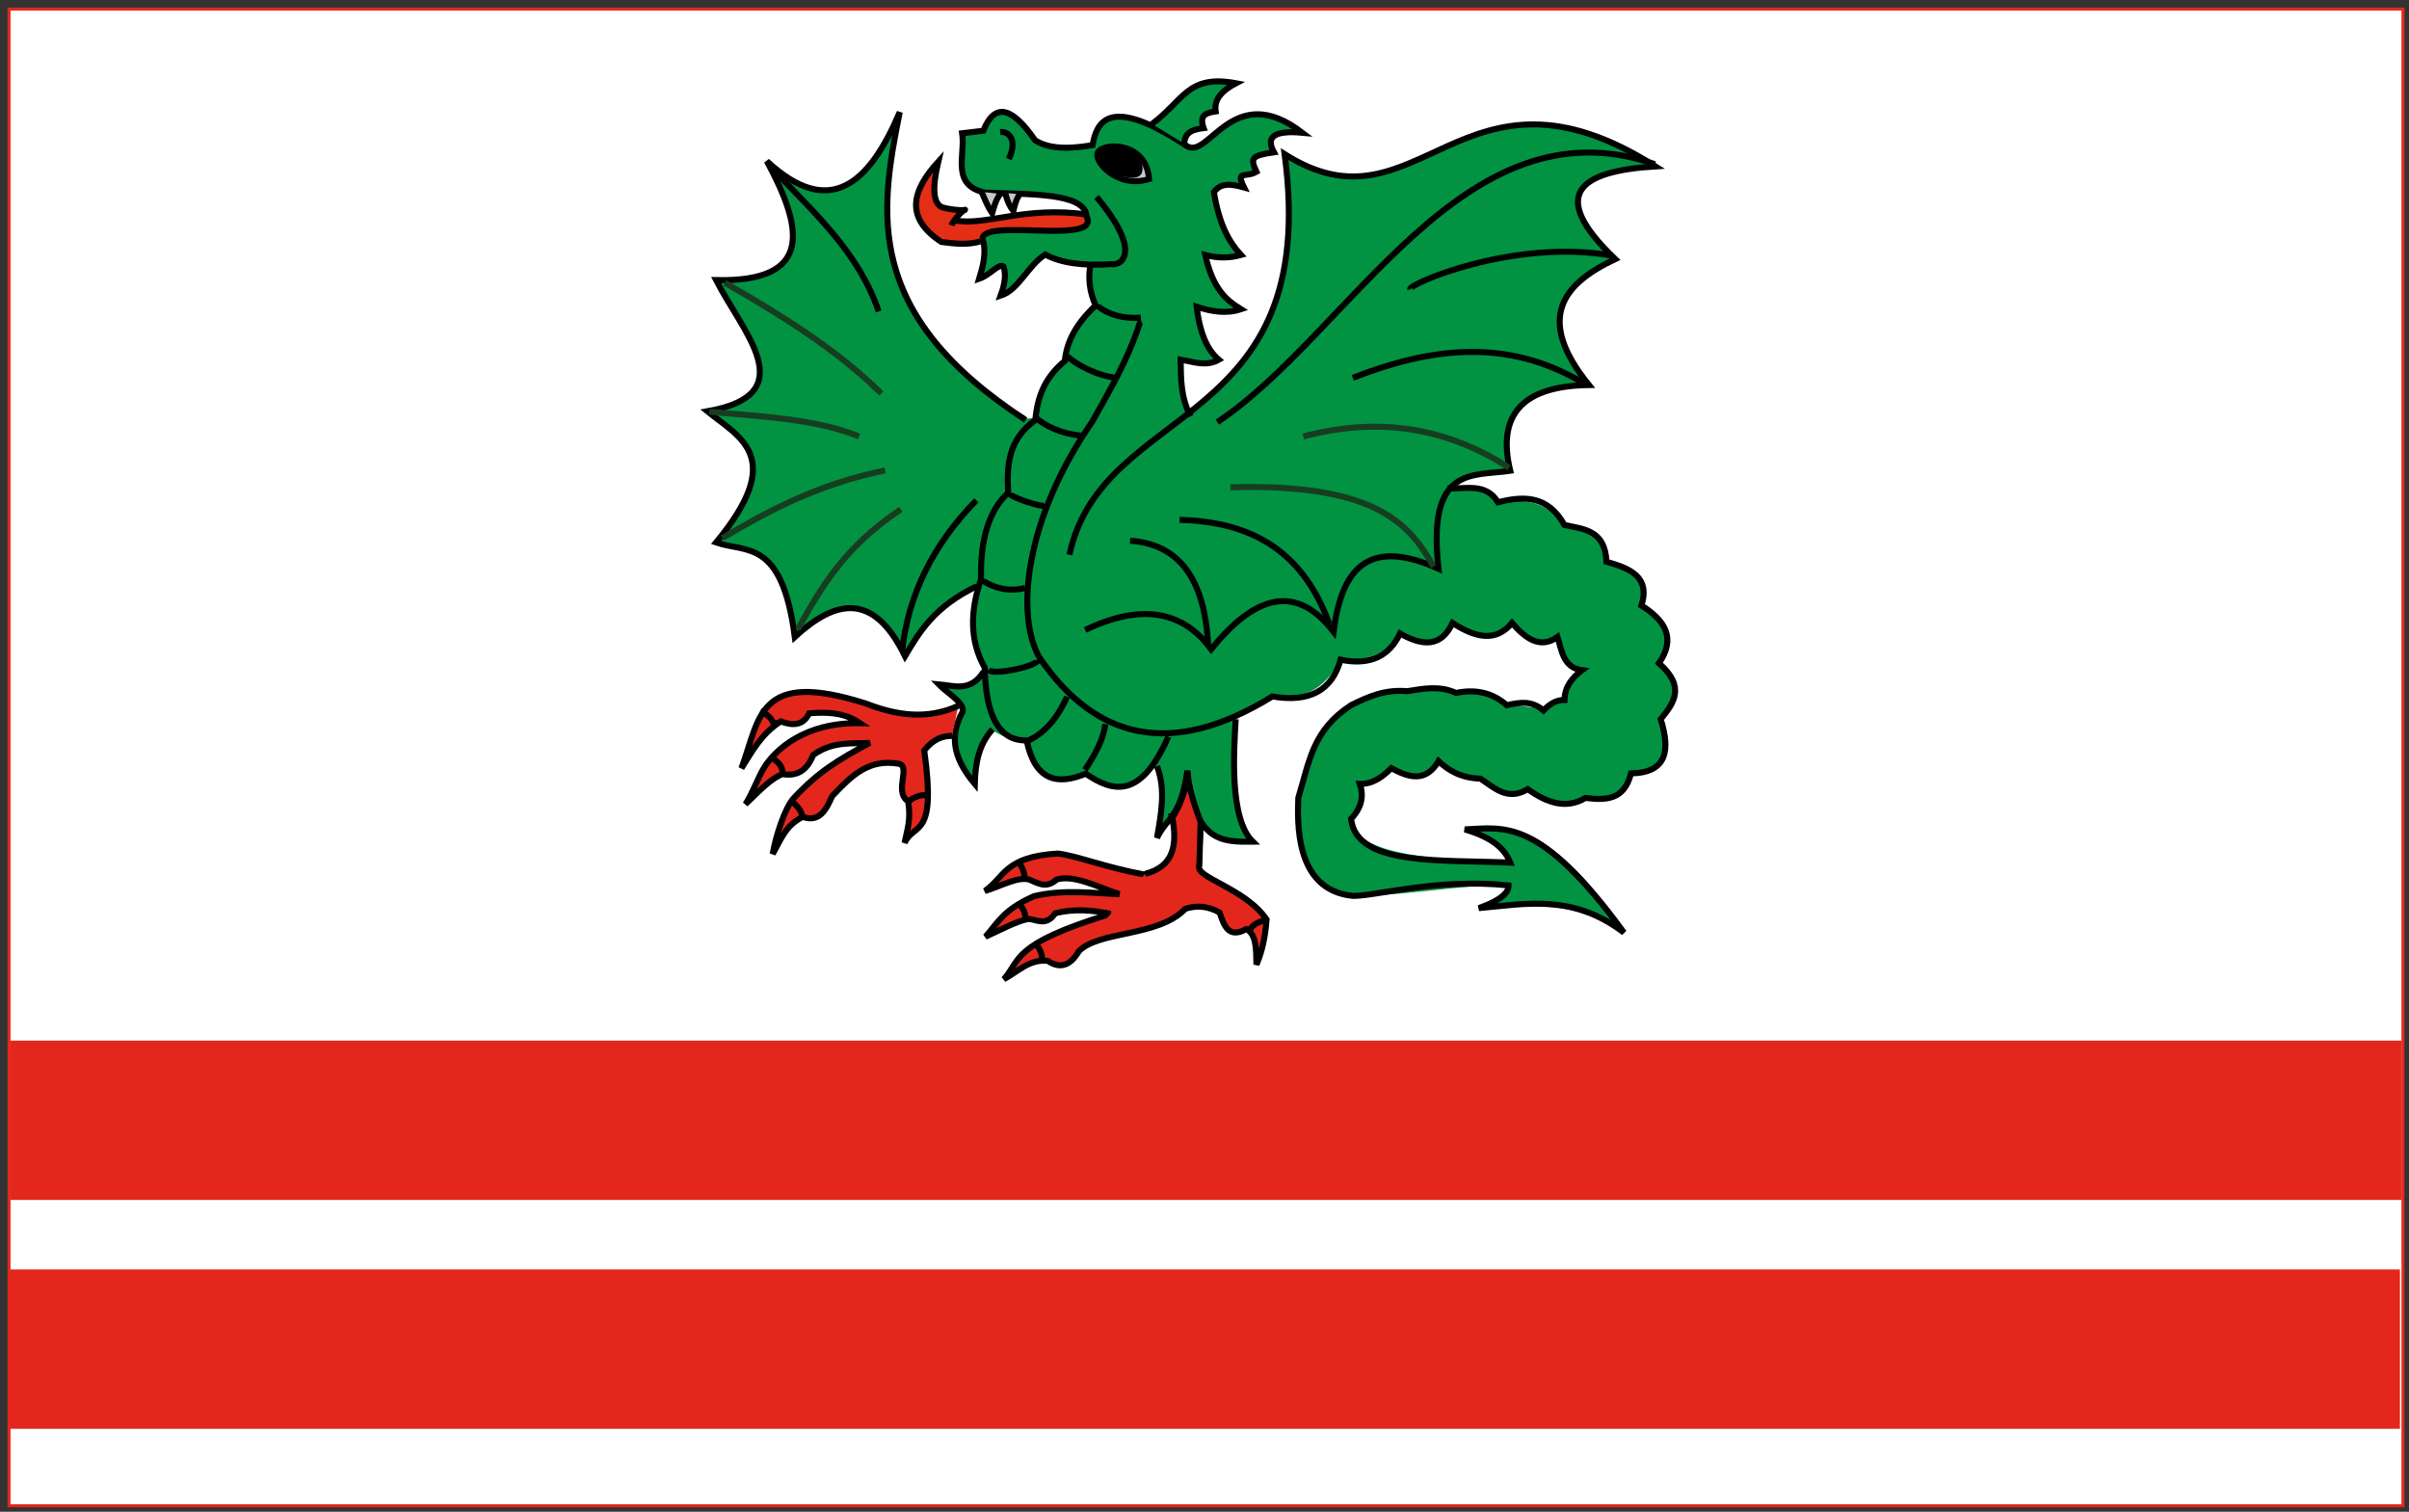 <?xml version="1.0" encoding="UTF-8" standalone="no"?>
<!-- Created with Inkscape (http://www.inkscape.org/) -->
<svg
   xmlns:dc="http://purl.org/dc/elements/1.1/"
   xmlns:cc="http://web.resource.org/cc/"
   xmlns:rdf="http://www.w3.org/1999/02/22-rdf-syntax-ns#"
   xmlns:svg="http://www.w3.org/2000/svg"
   xmlns="http://www.w3.org/2000/svg"
   xmlns:sodipodi="http://inkscape.sourceforge.net/DTD/sodipodi-0.dtd"
   xmlns:inkscape="http://www.inkscape.org/namespaces/inkscape"
   id="svg2"
   sodipodi:version="0.32"
   inkscape:version="0.43"
   width="800"
   height="502"
   version="1.0"
   sodipodi:docbase="D:\olek\Pulpit\svg"
   sodipodi:docname="POL_powiat_garwolinski_flag.svg"
   inkscape:export-filename="D:\olek\Pulpit\svg\POL_powiat_garwolinski_flag.png"
   inkscape:export-xdpi="87"
   inkscape:export-ydpi="87">
  <rect width="100%" height="100%" fill="#333333" stroke="none"/>
  <defs
     id="defs5" />
  <sodipodi:namedview
     inkscape:window-height="708"
     inkscape:window-width="1024"
     inkscape:pageshadow="2"
     inkscape:pageopacity="0.0"
     borderopacity="1.0"
     bordercolor="#666666"
     pagecolor="#ffffff"
     id="base"
     inkscape:zoom="0.5"
     inkscape:cx="372.04724"
     inkscape:cy="156.29746"
     inkscape:window-x="-4"
     inkscape:window-y="-4"
     inkscape:current-layer="layer1" />
  <g
     inkscape:groupmode="layer"
     id="layer1"
     inkscape:label="s"
     style="display:inline">
    <rect
       style="opacity:1;color:#000000;fill:#ffffff;fill-opacity:1;fill-rule:evenodd;stroke:none;stroke-width:1;stroke-linecap:butt;stroke-linejoin:miter;marker:none;marker-start:none;marker-mid:none;marker-end:none;stroke-miterlimit:4;stroke-dasharray:none;stroke-dashoffset:0;stroke-opacity:1;visibility:visible;display:inline;overflow:visible"
       id="rect5136"
       width="795"
       height="497"
       x="3"
       y="3" />
  </g>
  <g
     inkscape:groupmode="layer"
     id="layer2"
     inkscape:label="d"
     style="display:inline">
    <g
       id="g1459"
       transform="matrix(0.82,0,0,0.82,37.258,-155.142)">
      <path
         sodipodi:nodetypes="ccccccccccccccccccccsccccccccccccccc"
         id="path10302"
         d="M 523.747,469.223 C 498.603,471.451 482.771,484.358 479.784,521.053 C 482.548,535.641 485.256,546.048 494.234,549.688 C 506.623,554.709 529.279,549.355 565.397,546.968 C 564.588,550.053 560.342,553.138 553.365,556.224 C 573.968,555.773 594.926,554.439 610.748,565.942 C 591.894,532.232 570.35,523.621 547.811,524.292 C 554.823,528.92 566.217,533.548 565.397,538.176 C 529.66,537.629 502.904,533.874 501.534,521.053 C 506.867,516.425 506.318,511.798 504.311,507.17 C 509.108,506.765 513.694,505.519 517.269,500.228 C 523.927,501.123 531.171,508.466 536.705,496.989 C 541.91,501.622 547.397,505.125 553.827,504.856 C 560.152,508.161 566.477,512.791 572.801,509.021 C 580.36,511.951 587.668,516.382 596.402,512.26 C 604.173,513.358 611.272,512.445 615.376,502.542 C 628.559,500.467 631.015,492.263 626.945,480.329 C 637.432,469.971 631.047,463.506 626.02,456.728 C 634.351,443.847 624.706,439.954 619.078,434.052 C 622.265,422.724 612.025,420.346 604.732,416.004 C 604.635,405.191 595.625,404.776 588.535,402.121 C 580.736,391.754 571.017,390.987 560.769,392.866 C 555.255,383.294 547.959,387.985 541.333,387.313 L 521.434,445.159 L 521.896,444.696 C 529.438,448.962 536.858,451.772 543.184,441.457 C 551.416,445.532 559.747,450.785 566.785,440.531 C 572.082,445.158 576.492,452.441 585.296,446.547 C 587.833,452.58 589.439,460.473 595.477,459.505 L 587.147,471.999 L 579.28,477.09 C 582.168,476.164 570.975,475.239 564.934,474.313 L 555.679,469.686 L 544.109,469.686 L 535.317,467.372 L 523.747,469.223 z "
         style="fill:#019342;fill-opacity:1;fill-rule:evenodd;stroke:none;stroke-width:1px;stroke-linecap:butt;stroke-linejoin:miter;stroke-opacity:1;display:inline" />
      <path
         sodipodi:nodetypes="cccccccccccccccc"
         id="path10304"
         d="M 334.176,254.758 C 332.168,265.426 330.234,276.039 344.755,274.185 L 341.485,278.225 L 349.178,279.186 L 371.298,275.724 L 394.572,276.493 L 394.572,279.956 L 390.34,282.071 L 358.603,282.456 L 352.448,284.572 L 352.448,286.88 L 339.754,287.649 C 336.904,288.242 334.608,286.066 332.252,284.187 L 325.905,276.878 L 326.866,265.53 L 334.176,254.758 z "
         style="color:#000000;fill:#e42e16;fill-opacity:1;fill-rule:evenodd;stroke:none;stroke-width:2;stroke-linecap:butt;stroke-linejoin:miter;marker:none;marker-start:none;marker-mid:none;marker-end:none;stroke-miterlimit:4;stroke-dasharray:none;stroke-dashoffset:0;stroke-opacity:1;visibility:visible;display:inline;overflow:visible" />
      <path
         sodipodi:nodetypes="ccccccccccccccc"
         id="path10306"
         d="M 396.111,278.225 L 392.264,282.264 L 361.104,283.033 C 357.885,282.042 354.962,283.129 352.256,285.726 L 353.795,292.073 L 351.294,302.268 L 359.95,296.497 L 361.296,298.036 L 360.719,308.23 L 368.221,303.229 L 377.068,291.881 L 388.994,295.728 L 403.42,296.113 L 408.998,294.959 L 396.111,278.225 z "
         style="fill:#019342;fill-opacity:1;fill-rule:evenodd;stroke:none;stroke-width:1px;stroke-linecap:butt;stroke-linejoin:miter;stroke-opacity:1;display:inline" />
      <path
         sodipodi:nodetypes="cccccccccccccccccccccccc"
         id="path10308"
         d="M 395.341,297.074 L 406.497,295.92 L 421.5,321.502 L 437.272,359.586 L 395.149,420.367 L 519.404,411.519 L 531.906,417.674 L 522.481,445.564 C 514.082,456.435 505.683,456.359 497.284,456.528 C 490.997,468.67 481.557,472.927 469.779,471.339 L 454.968,479.417 L 453.429,485.957 L 425.155,500.19 L 420.923,499.613 C 411.883,511.778 402.843,507.406 393.802,502.498 C 378.099,507.6 372.809,500.285 370.336,489.611 C 349.869,486.982 348.375,475.245 353.41,460.375 C 347.269,448.695 348.682,436.595 351.679,424.406 C 351.398,410.222 356.656,399.499 360.142,387.669 L 368.99,358.817 L 373.991,358.432 C 374.931,347.951 378.63,339.999 385.724,335.159 C 387.409,327.721 391.034,320.284 397.842,312.847 L 395.341,297.074 z "
         style="color:#000000;fill:#019342;fill-opacity:1;fill-rule:evenodd;stroke:none;stroke-width:1px;stroke-linecap:butt;stroke-linejoin:miter;marker:none;marker-start:none;marker-mid:none;marker-end:none;stroke-miterlimit:4;stroke-dasharray:none;stroke-dashoffset:0;stroke-opacity:1;visibility:visible;display:inline;overflow:visible" />
      <path
         sodipodi:nodetypes="ccccccccc"
         id="path8405"
         d="M 369.959,359.295 C 304.291,316.517 310.685,275.54 318.952,234.61 C 306.602,263.613 290.621,278.089 265.11,254.446 C 279.833,281.662 284.134,303.486 244.566,302.62 C 255.297,323.734 280.185,348.893 241.024,355.753 C 254.446,366.545 272.995,374.439 244.566,408.886 C 256.892,413.142 271.246,407.253 276.445,447.141 C 292.939,431.962 308.346,428.727 321.077,454.934 C 327.044,444.869 333.086,434.817 350.123,426.597"
         style="color:#000000;fill:#019342;fill-opacity:1;fill-rule:evenodd;stroke:#000000;stroke-width:2.44;stroke-linecap:butt;stroke-linejoin:miter;marker:none;marker-start:none;marker-mid:none;marker-end:none;stroke-miterlimit:4;stroke-dasharray:none;stroke-dashoffset:0;stroke-opacity:1;visibility:visible;display:inline;overflow:visible" />
      <path
         sodipodi:nodetypes="cccccccccc"
         id="path8407"
         d="M 387.67,413.845 C 401.07,351.452 489.919,364.449 474.808,251.612 C 529.359,286.269 546.231,206.586 624.997,256.571 C 594.259,258.475 581.094,267.747 608.703,294.119 C 587.418,304.178 576.203,318.179 598.076,345.126 C 571.544,345.47 560.614,356.827 566.197,379.84 C 551.065,382.164 532.402,377.426 537.151,419.512 C 507.758,406.265 497.728,420.679 494.644,445.016 C 479.133,424.957 462.451,430.654 445.054,452.1 C 433.596,436.564 416.838,433.398 394.046,444.308"
         style="color:#000000;fill:#019342;fill-opacity:1;fill-rule:evenodd;stroke:#000000;stroke-width:2.44;stroke-linecap:butt;stroke-linejoin:miter;marker:none;marker-start:none;marker-mid:none;marker-end:none;stroke-miterlimit:4;stroke-dasharray:none;stroke-dashoffset:0;stroke-opacity:1;visibility:visible;display:inline;overflow:visible" />
      <path
         sodipodi:nodetypes="cccccccccccccccccccccccccccccccccccccc"
         id="path8411"
         d="M 540.693,386.924 C 547.971,387.38 556.263,384.456 561.238,392.592 C 571.461,390.037 581.225,389.55 588.158,401.801 C 595.924,403.497 604.61,403.759 605.161,416.678 C 614.588,419.348 623,422.715 619.329,434.389 C 628.861,440.39 633.474,447.62 626.414,457.768 C 637.447,467.484 632.362,473.976 627.122,480.438 C 630.972,492.832 629.962,502.091 615.079,502.399 C 612.389,513.371 604.723,513.287 596.659,512.318 C 588.867,517.024 581.074,514.352 573.281,508.775 C 565.226,513.655 559.879,508.381 554.153,504.525 C 546.381,504.268 541.298,501.322 537.151,497.44 C 531.895,506.225 525.078,504.084 518.023,500.274 C 514.466,503.788 510.629,506.741 505.271,506.65 C 506.924,511.373 506.156,516.096 501.729,520.819 C 503.918,540.018 538.021,537.232 566.197,538.53 C 564.137,533.278 559.508,528.508 547.777,525.069 C 563.641,524.376 578.09,520.004 612.245,566.867 C 591.393,551.041 572.546,555.267 553.445,556.949 C 563.048,553.53 565.556,550.554 565.488,547.739 C 536.475,544.759 511.875,552.111 502.437,551.99 C 478.357,549.624 480.146,520.942 480.351,512.318 C 484.951,497.137 486.192,484.862 501.729,474.77 C 508.461,471.439 515.285,468.268 524.399,469.103 C 531.011,468.045 537.623,466.743 544.235,469.811 C 552.3,468.119 559.146,469.779 564.78,474.77 C 569.739,473.699 574.698,472.63 579.657,476.896 C 581.978,474.453 584.605,472.624 588.158,472.645 C 588.24,467.403 591.149,463.684 595.243,460.602 C 587.664,459.533 587.119,452.837 585.324,447.141 C 578.467,452.072 572.557,447.998 566.905,441.474 C 560.273,449.508 551.868,447.342 542.818,441.474 C 538.159,451.55 530.459,450.77 521.565,445.724 C 517.294,454.759 509.644,458.855 497.478,456.351 C 494.049,468.742 484.938,473.828 469.849,471.228 C 428.862,496.515 398.299,488.63 375.627,455.643 C 365.909,438.965 369.01,400.31 396.88,360.003 C 408.367,339.426 420.576,319.809 422.384,286.326"
         style="color:#000000;fill:none;fill-opacity:1;fill-rule:evenodd;stroke:#000000;stroke-width:2.44;stroke-linecap:butt;stroke-linejoin:miter;marker:none;marker-start:none;marker-mid:none;marker-end:none;stroke-miterlimit:4;stroke-dasharray:none;stroke-dashoffset:0;stroke-opacity:1;visibility:visible;display:inline;overflow:visible" />
      <path
         sodipodi:nodetypes="ccccc"
         id="path8413"
         d="M 455,480.432 C 454.302,493.089 452.287,520.673 461.942,530.051 C 450.022,530.174 438.021,530.553 435.461,501.257 C 432.606,520.632 427.171,520.073 423.121,528.509 C 424.774,518.825 426.784,509.141 423.121,499.457"
         style="color:#000000;fill:#019342;fill-opacity:1;fill-rule:evenodd;stroke:#000000;stroke-width:2.44;stroke-linecap:butt;stroke-linejoin:miter;marker:none;marker-start:none;marker-mid:none;marker-end:none;stroke-miterlimit:4;stroke-dasharray:none;stroke-dashoffset:0;stroke-opacity:1;visibility:visible;display:inline;overflow:visible" />
      <path
         sodipodi:nodetypes="ccccc"
         id="path8415"
         d="M 352.934,461.15 C 347.597,469.73 340.665,466.78 334.68,466.292 C 338.224,469.977 345.16,473.662 344.45,477.347 C 338.068,488.719 342.096,498.008 349.335,506.656 C 349.549,498.466 350.879,490.695 356.533,484.546"
         style="color:#000000;fill:#019342;fill-opacity:1;fill-rule:evenodd;stroke:#000000;stroke-width:2.44;stroke-linecap:butt;stroke-linejoin:miter;marker:none;marker-start:none;marker-mid:none;marker-end:none;stroke-miterlimit:4;stroke-dasharray:none;stroke-dashoffset:0;stroke-opacity:1;visibility:visible;display:inline;overflow:visible" />
      <path
         sodipodi:nodetypes="ccccccsccccccccccccc"
         id="path8421"
         d="M 342.679,475.022 C 329.826,480.831 317.432,478.837 305.2,474.085 C 261.387,460.168 262.417,479.821 254.838,500.32 C 259.164,493.503 262.855,486.37 270.767,481.346 C 275.652,483.167 279.846,483.085 282.244,478.067 C 293.732,477.086 298.767,479.332 302.858,482.049 C 280.072,481.641 268.549,493.163 264.434,499.377 C 261.601,503.656 259.89,509.375 256.478,514.843 C 261.359,510.32 266.009,504.868 271.469,502.662 C 277.106,503.681 281.37,501.407 283.884,494.932 C 291.99,489.204 299.319,490.471 306.84,490.013 C 293.815,496.98 285.863,501.836 275.92,512.5 C 272.328,516.597 268.736,527.769 267.487,534.988 C 270.712,529.633 272.377,523.609 279.668,519.996 C 286.443,522.372 289.125,517.146 291.614,511.563 C 299.762,502.922 306.447,496.538 318.318,498.446 C 323.811,499.248 316.355,509.671 322.3,513.672 C 323.661,521.123 321.867,525.42 320.894,530.537 C 324.836,521.986 333.96,529.306 328.858,493.058 C 332.987,488.063 336.591,487.259 340.102,487.202"
         style="color:#000000;fill:#e3271c;fill-opacity:1;fill-rule:evenodd;stroke:#000000;stroke-width:2.44;stroke-linecap:butt;stroke-linejoin:miter;marker:none;marker-start:none;marker-mid:none;marker-end:none;stroke-miterlimit:4;stroke-dasharray:none;stroke-dashoffset:0;stroke-opacity:1;visibility:visible;display:inline;overflow:visible" />
      <path
         sodipodi:nodetypes="cccccccccc"
         id="path8423"
         d="M 427.708,487.549 C 416.565,512.815 405.422,510.125 394.279,502.517 C 382.843,507.232 373.81,505.541 370.329,489.046 C 359.316,489.28 353.733,479.332 353.364,459.607 C 347.035,448.361 347.574,436.257 351.867,423.683 C 351.514,407.36 355.215,395.766 362.844,388.756 C 362.32,378.014 362.586,367.447 373.821,359.318 C 374.681,350.813 377.027,342.555 385.796,335.368 C 386.542,327.201 390.873,319.752 398.27,312.915 C 395.757,307.26 395.131,301.606 396.274,295.951"
         style="color:#000000;fill:none;fill-opacity:1;fill-rule:evenodd;stroke:#000000;stroke-width:2.44;stroke-linecap:butt;stroke-linejoin:miter;marker:none;marker-start:none;marker-mid:none;marker-end:none;stroke-miterlimit:4;stroke-dasharray:none;stroke-dashoffset:0;stroke-opacity:1;visibility:visible;display:inline;overflow:visible" />
      <path
         sodipodi:nodetypes="ccccccccccccccccccc"
         id="path8425"
         d="M 436.69,357.821 C 432.649,349.671 432.889,343.019 432.698,334.869 C 437.854,335.655 443.01,337.804 448.166,334.869 C 443.045,330.554 440.317,323.047 439.184,313.414 C 445.172,315.362 451.159,316.427 457.147,314.412 C 451.387,310.84 445.822,306.49 442.677,292.458 C 448.239,293.935 452.912,293.635 457.147,292.458 C 452.375,287.315 448.295,280.095 446.17,267.011 C 449.092,262.919 453.676,263.813 458.399,265.122 C 454.867,257.961 458.998,261.327 463.416,258.767 C 460.903,253.299 461.137,252.228 470.493,250.868 C 466.708,244.049 471.642,242.012 482.035,242.968 C 453.783,221.261 444.115,254.188 435.157,248.291 C 403.427,227.312 398.7,238.775 397.037,247.948 C 384.584,250.121 378.114,248.706 373.768,246.015 C 365.041,233.347 357.71,229.857 352.78,242.144 L 344.221,243.163 C 345.619,251.974 339.447,264.28 353.595,267.208 C 372.087,267.918 393.262,267.327 394.553,276.377"
         style="color:#000000;fill:#019342;fill-opacity:1;fill-rule:evenodd;stroke:#000000;stroke-width:2.44;stroke-linecap:butt;stroke-linejoin:miter;marker:none;marker-start:none;marker-mid:none;marker-end:none;stroke-miterlimit:4;stroke-dasharray:none;stroke-dashoffset:0;stroke-opacity:1;visibility:visible;display:inline;overflow:visible" />
      <path
         sodipodi:nodetypes="ccccc"
         id="path8427"
         d="M 421.093,239.392 C 434.066,229.807 435.476,219.238 455.126,222.904 C 449.73,225.746 446.104,229.231 446.882,234.319 C 443.386,234.886 440.003,235.554 442.02,241.083 C 438.029,241.616 434.313,242.462 434.199,247.425"
         style="color:#000000;fill:#019342;fill-opacity:1;fill-rule:evenodd;stroke:#000000;stroke-width:2.44;stroke-linecap:butt;stroke-linejoin:miter;marker:none;marker-start:none;marker-mid:none;marker-end:none;stroke-miterlimit:4;stroke-dasharray:none;stroke-dashoffset:0;stroke-opacity:1;visibility:visible;display:inline;overflow:visible" />
      <path
         sodipodi:nodetypes="cccccccc"
         id="path8429"
         d="M 398.64,268.958 C 417.578,291.502 408.583,296.964 404.581,296.153 C 393.292,296.938 384.259,295.748 377.844,292.268 C 370.693,296.924 367.155,306.565 359.79,308.95 C 361.886,303.273 361.872,299.707 360.932,297.067 C 358.899,295.844 355.588,300.575 351.106,302.094 C 352.581,297.219 353.856,292.344 352.934,287.469 C 347.076,275.901 402.254,289.628 394.349,276.377"
         style="color:#000000;fill:none;fill-opacity:1;fill-rule:evenodd;stroke:#000000;stroke-width:2.44;stroke-linecap:butt;stroke-linejoin:miter;marker:none;marker-start:none;marker-mid:none;marker-end:none;stroke-miterlimit:4;stroke-dasharray:none;stroke-dashoffset:0;stroke-opacity:1;visibility:visible;display:inline;overflow:visible" />
      <path
         sodipodi:nodetypes="cscscczc"
         id="path8431"
         d="M 394.552,276.07 C 369.869,272.486 353.265,280.845 341.408,278.456 M 351.541,286.98 C 346.295,288.517 341.05,287.834 335.805,287.19 C 320.709,277.307 324.021,266.223 334.546,254.669 C 332,265.65 332.679,270.665 335.371,272.752 C 336.803,273.861 345.416,274.716 345.43,274.156 C 345.443,273.596 340.802,277.756 339.919,280.472"
         style="color:#000000;fill:none;fill-opacity:1;fill-rule:evenodd;stroke:#000000;stroke-width:2.44;stroke-linecap:butt;stroke-linejoin:miter;marker:none;marker-start:none;marker-mid:none;marker-end:none;stroke-miterlimit:4;stroke-dasharray:none;stroke-dashoffset:0;stroke-opacity:1;visibility:visible;display:inline;overflow:visible" />
      <path
         sodipodi:nodetypes="ccc"
         id="path8433"
         d="M 352.096,266.882 C 353.4,269.894 354.594,273.017 356.381,275.547 C 357.168,272.871 357.851,270.17 359.618,267.739"
         style="color:#000000;fill:#c8c8c8;fill-opacity:1;fill-rule:evenodd;stroke:#000000;stroke-width:2.44;stroke-linecap:butt;stroke-linejoin:miter;marker:none;marker-start:none;marker-mid:none;marker-end:none;stroke-miterlimit:4;stroke-dasharray:none;stroke-dashoffset:0;stroke-opacity:1;visibility:visible;display:inline;overflow:visible" />
      <path
         sodipodi:nodetypes="ccc"
         id="path8435"
         d="M 361.713,267.358 C 362.383,270.485 363.521,272.831 364.951,274.69 C 365.501,272.405 365.987,270.119 367.522,267.834"
         style="color:#000000;fill:#c8c8c8;fill-opacity:1;fill-rule:evenodd;stroke:#000000;stroke-width:2.44;stroke-linecap:butt;stroke-linejoin:miter;marker:none;marker-start:none;marker-mid:none;marker-end:none;stroke-miterlimit:4;stroke-dasharray:none;stroke-dashoffset:0;stroke-opacity:1;visibility:visible;display:inline;overflow:visible" />
      <path
         sodipodi:nodetypes="cc"
         id="path8437"
         d="M 363.058,253.585 C 366.734,246.326 363.36,242.245 359.622,242.654"
         style="color:#000000;fill:none;fill-opacity:1;fill-rule:evenodd;stroke:#000000;stroke-width:2.44;stroke-linecap:butt;stroke-linejoin:miter;marker:none;marker-start:none;marker-mid:none;marker-end:none;stroke-miterlimit:4;stroke-dasharray:none;stroke-dashoffset:0;stroke-opacity:1;visibility:visible;display:inline;overflow:visible" />
      <path
         sodipodi:nodetypes="ccc"
         id="path8439"
         d="M 399.287,250.774 C 397.002,254.099 406.966,265.817 419.9,261.706 C 418.902,246.757 401.817,246.728 399.287,250.774 z "
         style="color:#000000;fill:#c8c8c8;fill-opacity:1;fill-rule:evenodd;stroke:#000000;stroke-width:2.44;stroke-linecap:butt;stroke-linejoin:miter;marker:none;marker-start:none;marker-mid:none;marker-end:none;stroke-miterlimit:4;stroke-dasharray:none;stroke-dashoffset:0;stroke-opacity:1;visibility:visible;display:inline;overflow:visible" />
      <path
         sodipodi:nodetypes="ccc"
         id="path8441"
         d="M 399.618,251.844 C 396.552,255.764 415.804,263.439 415.993,258.171 C 417.29,252.124 401.625,245.173 399.618,251.844 z "
         style="color:#000000;fill:#000000;fill-opacity:1;fill-rule:evenodd;stroke:#000000;stroke-width:2.44;stroke-linecap:butt;stroke-linejoin:miter;marker:none;marker-start:none;marker-mid:none;marker-end:none;stroke-miterlimit:4;stroke-dasharray:none;stroke-dashoffset:0;stroke-opacity:1;visibility:visible;display:inline;overflow:visible" />
      <path
         sodipodi:nodetypes="cc"
         id="path10250"
         d="M 399.098,313.199 C 403.906,316.805 409.744,318.35 416.612,317.835"
         style="color:#000000;fill:none;fill-opacity:1;fill-rule:evenodd;stroke:#000000;stroke-width:2.44;stroke-linecap:butt;stroke-linejoin:miter;marker:none;marker-start:none;marker-mid:none;marker-end:none;stroke-miterlimit:4;stroke-dasharray:none;stroke-dashoffset:0;stroke-opacity:1;visibility:visible;display:inline;overflow:visible" />
      <path
         sodipodi:nodetypes="cc"
         id="path10252"
         d="M 386.873,333.498 C 390.604,336.992 399.088,341.477 406.923,342.235"
         style="color:#000000;fill:none;fill-opacity:1;fill-rule:evenodd;stroke:#000000;stroke-width:2.44;stroke-linecap:butt;stroke-linejoin:miter;marker:none;marker-start:none;marker-mid:none;marker-end:none;stroke-miterlimit:4;stroke-dasharray:none;stroke-dashoffset:0;stroke-opacity:1;visibility:visible;display:inline;overflow:visible" />
      <path
         sodipodi:nodetypes="cc"
         id="path10254"
         d="M 373.856,358.145 C 377.587,361.639 384.427,364.856 392.262,365.614"
         style="color:#000000;fill:none;fill-opacity:1;fill-rule:evenodd;stroke:#000000;stroke-width:2.44;stroke-linecap:butt;stroke-linejoin:miter;marker:none;marker-start:none;marker-mid:none;marker-end:none;stroke-miterlimit:4;stroke-dasharray:none;stroke-dashoffset:0;stroke-opacity:1;visibility:visible;display:inline;overflow:visible" />
      <path
         sodipodi:nodetypes="cc"
         id="path10256"
         d="M 363.295,388.925 C 363.246,390.365 377.255,395.125 378.234,393.818"
         style="color:#000000;fill:none;fill-opacity:1;fill-rule:evenodd;stroke:#000000;stroke-width:2.44;stroke-linecap:butt;stroke-linejoin:miter;marker:none;marker-start:none;marker-mid:none;marker-end:none;stroke-miterlimit:4;stroke-dasharray:none;stroke-dashoffset:0;stroke-opacity:1;visibility:visible;display:inline;overflow:visible" />
      <path
         sodipodi:nodetypes="cc"
         id="path10258"
         d="M 352.735,424.469 C 358.067,427.756 363.716,428.823 369.735,427.303"
         style="color:#000000;fill:none;fill-opacity:1;fill-rule:evenodd;stroke:#000000;stroke-width:2.44;stroke-linecap:butt;stroke-linejoin:miter;marker:none;marker-start:none;marker-mid:none;marker-end:none;stroke-miterlimit:4;stroke-dasharray:none;stroke-dashoffset:0;stroke-opacity:1;visibility:visible;display:inline;overflow:visible" />
      <path
         sodipodi:nodetypes="cc"
         id="path10260"
         d="M 354.795,460.529 C 357.437,462.899 376.279,458.589 374.886,456.151"
         style="color:#000000;fill:none;fill-opacity:1;fill-rule:evenodd;stroke:#000000;stroke-width:2.44;stroke-linecap:butt;stroke-linejoin:miter;marker:none;marker-start:none;marker-mid:none;marker-end:none;stroke-miterlimit:4;stroke-dasharray:none;stroke-dashoffset:0;stroke-opacity:1;visibility:visible;display:inline;overflow:visible" />
      <path
         sodipodi:nodetypes="cc"
         id="path10262"
         d="M 370.626,489.287 C 379.111,485.459 383.743,477.922 386.734,471.347"
         style="color:#000000;fill:none;fill-opacity:1;fill-rule:evenodd;stroke:#000000;stroke-width:2.44;stroke-linecap:butt;stroke-linejoin:miter;marker:none;marker-start:none;marker-mid:none;marker-end:none;stroke-miterlimit:4;stroke-dasharray:none;stroke-dashoffset:0;stroke-opacity:1;visibility:visible;display:inline;overflow:visible" />
      <path
         sodipodi:nodetypes="cc"
         id="path10264"
         d="M 402.188,482.423 C 401.498,488.604 398.039,494.786 393.946,500.968"
         style="color:#000000;fill:none;fill-opacity:1;fill-rule:evenodd;stroke:#000000;stroke-width:2.44;stroke-linecap:butt;stroke-linejoin:miter;marker:none;marker-start:none;marker-mid:none;marker-end:none;stroke-miterlimit:4;stroke-dasharray:none;stroke-dashoffset:0;stroke-opacity:1;visibility:visible;display:inline;overflow:visible" />
      <path
         id="path8444"
         d="M 262.467,477.178 C 263.721,477.703 266.908,479.521 267.373,481.382 C 267.537,482.04 269.307,481.954 269.826,482.083"
         style="color:#000000;fill:none;fill-opacity:1;fill-rule:evenodd;stroke:#000000;stroke-width:2.44;stroke-linecap:butt;stroke-linejoin:miter;marker:none;marker-start:none;marker-mid:none;marker-end:none;stroke-miterlimit:4;stroke-dasharray:none;stroke-dashoffset:0;stroke-opacity:1;visibility:visible;display:inline;overflow:visible" />
      <path
         sodipodi:nodetypes="cc"
         id="path9319"
         d="M 266.672,495.399 C 268.556,497.478 271.388,498.137 271.578,502.757"
         style="color:#000000;fill:none;fill-opacity:1;fill-rule:evenodd;stroke:#000000;stroke-width:2.44;stroke-linecap:butt;stroke-linejoin:miter;marker:none;marker-start:none;marker-mid:none;marker-end:none;stroke-miterlimit:4;stroke-dasharray:none;stroke-dashoffset:0;stroke-opacity:1;visibility:visible;display:inline;overflow:visible" />
      <path
         sodipodi:nodetypes="cc"
         id="path9321"
         d="M 275.432,513.62 C 276.948,515.611 278.965,516.6 279.637,520.278"
         style="color:#000000;fill:none;fill-opacity:1;fill-rule:evenodd;stroke:#000000;stroke-width:2.44;stroke-linecap:butt;stroke-linejoin:miter;marker:none;marker-start:none;marker-mid:none;marker-end:none;stroke-miterlimit:4;stroke-dasharray:none;stroke-dashoffset:0;stroke-opacity:1;visibility:visible;display:inline;overflow:visible" />
      <path
         sodipodi:nodetypes="cc"
         id="path9329"
         d="M 322.311,513.864 C 324.952,511.691 327.593,511.069 330.233,511.122"
         style="color:#000000;fill:none;fill-opacity:1;fill-rule:evenodd;stroke:#000000;stroke-width:2.44;stroke-linecap:butt;stroke-linejoin:miter;marker:none;marker-start:none;marker-mid:none;marker-end:none;stroke-miterlimit:4;stroke-dasharray:none;stroke-dashoffset:0;stroke-opacity:1;visibility:visible;display:inline;overflow:visible" />
      <g
         transform="matrix(1.03,0,0,1.03,182.223,198.838)"
         id="g10282"
         style="display:inline">
        <g
           style="fill:#e3271c;fill-opacity:1"
           id="g10274">
          <g
             style="fill:#e3271c;fill-opacity:1"
             id="g10295">
            <path
               sodipodi:nodetypes="ccccccccccccccccc"
               id="path8419"
               d="M 203.201,364.534 C 199.374,371.094 195.195,371.242 190.896,368.392 C 183.611,367.712 179.155,372.691 173.678,375.628 C 180.459,368.029 176.414,361.888 215.601,349.926 C 208.635,348.49 201.518,347.809 193.891,349.677 C 190.397,354.853 186.904,352.313 183.41,351.922 C 178.767,352.732 172.303,356.274 166.442,358.909 C 171.228,353.586 173.408,348.262 185.656,342.939 C 197.291,340.247 208.08,341.779 219.094,342.19 C 210.506,339.335 201.133,334.387 194.39,336.451 C 190.352,340.139 187.06,337.861 183.66,336.451 C 178.944,335.183 172.088,339.262 166.192,340.943 C 174.087,335.504 173.826,327.469 194.889,326.22 C 202.172,327.025 213.836,331.732 228.826,334.455 C 239.053,332.598 243.543,325.822 239.806,311.996 L 251.047,314.602 L 250.441,326.527"
               style="opacity:1;color:#000000;fill:#e3271c;fill-opacity:1;fill-rule:evenodd;stroke:#000000;stroke-width:2.368;stroke-linecap:butt;stroke-linejoin:miter;marker:none;marker-start:none;marker-mid:none;marker-end:none;stroke-miterlimit:4;stroke-dasharray:none;stroke-dashoffset:0;stroke-opacity:1;visibility:visible;display:inline;overflow:visible" />
            <path
               style="opacity:1;color:#000000;fill:#e3271c;fill-opacity:1;fill-rule:evenodd;stroke:#000000;stroke-width:2.368;stroke-linecap:butt;stroke-linejoin:miter;marker:none;marker-start:none;marker-mid:none;marker-end:none;stroke-miterlimit:4;stroke-dasharray:none;stroke-dashoffset:0;stroke-opacity:1;visibility:visible;display:inline;overflow:visible"
               d="M 202.88,364.86 C 210.868,356.391 234.289,359.215 245.046,347.93 C 249.538,346.489 254.03,346.876 258.521,349.427 C 260.263,354.656 262.059,359.789 269.002,355.915 C 272.98,357.926 272.895,364 272.994,369.889 C 274.933,365.503 276.377,359.88 276.987,352.172 C 268.669,339.806 248.55,335.631 250.536,330.961 L 251.035,313.743 C 248.885,308.174 246.847,301.765 245.817,295.421 C 245.243,301.284 243.199,306.852 239.93,312.176 C 241.871,322.607 240.662,331.273 229.217,334.208"
               id="path8417"
               sodipodi:nodetypes="ccccccczccc" />
          </g>
          <path
             sodipodi:nodetypes="cc"
             id="path9323"
             d="M 179.238,328.998 C 180.305,331.128 181.731,332.178 181.959,336.821"
             style="opacity:1;color:#000000;fill:#e3271c;fill-opacity:1;fill-rule:evenodd;stroke:#000000;stroke-width:2.368;stroke-linecap:butt;stroke-linejoin:miter;marker:none;marker-start:none;marker-mid:none;marker-end:none;stroke-miterlimit:4;stroke-dasharray:none;stroke-dashoffset:0;stroke-opacity:1;visibility:visible;display:inline;overflow:visible" />
          <path
             sodipodi:nodetypes="cc"
             id="path9325"
             d="M 179.238,345.323 C 180.321,347.569 182.022,347.342 182.299,352.806"
             style="opacity:1;color:#000000;fill:#e3271c;fill-opacity:1;fill-rule:evenodd;stroke:#000000;stroke-width:2.368;stroke-linecap:butt;stroke-linejoin:miter;marker:none;marker-start:none;marker-mid:none;marker-end:none;stroke-miterlimit:4;stroke-dasharray:none;stroke-dashoffset:0;stroke-opacity:1;visibility:visible;display:inline;overflow:visible" />
          <path
             sodipodi:nodetypes="cc"
             id="path9327"
             d="M 185.701,361.309 C 188.333,363.803 188.828,366.297 188.762,368.791"
             style="opacity:1;color:#000000;fill:#e3271c;fill-opacity:1;fill-rule:evenodd;stroke:#000000;stroke-width:2.368;stroke-linecap:butt;stroke-linejoin:miter;marker:none;marker-start:none;marker-mid:none;marker-end:none;stroke-miterlimit:4;stroke-dasharray:none;stroke-dashoffset:0;stroke-opacity:1;visibility:visible;display:inline;overflow:visible" />
          <path
             sodipodi:nodetypes="cc"
             id="path9333"
             d="M 270.381,356.255 C 271.519,354.029 274.086,352.993 276.921,352.181"
             style="opacity:1;color:#000000;fill:#e3271c;fill-opacity:1;fill-rule:evenodd;stroke:#000000;stroke-width:2.368;stroke-linecap:butt;stroke-linejoin:miter;marker:none;marker-start:none;marker-mid:none;marker-end:none;stroke-miterlimit:4;stroke-dasharray:none;stroke-dashoffset:0;stroke-opacity:1;visibility:visible;display:inline;overflow:visible" />
        </g>
      </g>
      <path
         sodipodi:nodetypes="cc"
         id="path9335"
         d="M 310.411,315.303 C 302.253,291.388 284.415,275.54 268.209,258.331"
         style="color:#000000;fill:none;fill-opacity:1;fill-rule:evenodd;stroke:#000000;stroke-width:2.44;stroke-linecap:butt;stroke-linejoin:miter;marker:none;marker-start:none;marker-mid:none;marker-end:none;stroke-miterlimit:4;stroke-dasharray:none;stroke-dashoffset:0;stroke-opacity:1;visibility:visible;display:inline;overflow:visible" />
      <path
         sodipodi:nodetypes="cc"
         id="path9337"
         d="M 624.812,255.694 C 547.058,228.753 501.403,324.365 447.566,360.142"
         style="color:#000000;fill:none;fill-opacity:1;fill-rule:evenodd;stroke:#000000;stroke-width:2.44;stroke-linecap:butt;stroke-linejoin:miter;marker:none;marker-start:none;marker-mid:none;marker-end:none;stroke-miterlimit:4;stroke-dasharray:none;stroke-dashoffset:0;stroke-opacity:1;visibility:visible;display:inline;overflow:visible" />
      <path
         sodipodi:nodetypes="cc"
         id="path9339"
         d="M 606.877,292.62 C 567.352,285.869 524.845,304.219 525.639,306.335"
         style="color:#000000;fill:none;fill-opacity:1;fill-rule:evenodd;stroke:#000000;stroke-width:2.44;stroke-linecap:butt;stroke-linejoin:miter;marker:none;marker-start:none;marker-mid:none;marker-end:none;stroke-miterlimit:4;stroke-dasharray:none;stroke-dashoffset:0;stroke-opacity:1;visibility:visible;display:inline;overflow:visible" />
      <path
         sodipodi:nodetypes="cc"
         id="path9341"
         d="M 595.799,344.317 C 564.675,325.703 533.551,330.05 502.428,342.207"
         style="color:#000000;fill:none;fill-opacity:1;fill-rule:evenodd;stroke:#000000;stroke-width:2.44;stroke-linecap:butt;stroke-linejoin:miter;marker:none;marker-start:none;marker-mid:none;marker-end:none;stroke-miterlimit:4;stroke-dasharray:none;stroke-dashoffset:0;stroke-opacity:1;visibility:visible;display:inline;overflow:visible" />
      <path
         sodipodi:nodetypes="cc"
         id="path9343"
         d="M 565.73,378.606 C 541.865,363.285 514.678,357.377 482.382,365.945"
         style="color:#000000;fill:none;fill-opacity:1;fill-rule:evenodd;stroke:#173d20;stroke-width:2.44;stroke-linecap:butt;stroke-linejoin:miter;marker:none;marker-start:none;marker-mid:none;marker-end:none;stroke-miterlimit:4;stroke-dasharray:none;stroke-dashoffset:0;stroke-opacity:1;visibility:visible;display:inline;overflow:visible" />
      <path
         sodipodi:nodetypes="cc"
         id="path9345"
         d="M 443.873,450.876 C 442.427,421.459 430.526,409.466 412.222,408.147"
         style="color:#000000;fill:none;fill-opacity:1;fill-rule:evenodd;stroke:#000000;stroke-width:2.44;stroke-linecap:butt;stroke-linejoin:miter;marker:none;marker-start:none;marker-mid:none;marker-end:none;stroke-miterlimit:4;stroke-dasharray:none;stroke-dashoffset:0;stroke-opacity:1;visibility:visible;display:inline;overflow:visible" />
      <path
         sodipodi:nodetypes="cc"
         id="path9347"
         d="M 492.932,441.908 C 481.469,410.324 459.144,400.464 432.268,399.706"
         style="color:#000000;fill:none;fill-opacity:1;fill-rule:evenodd;stroke:#000000;stroke-width:2.44;stroke-linecap:butt;stroke-linejoin:miter;marker:none;marker-start:none;marker-mid:none;marker-end:none;stroke-miterlimit:4;stroke-dasharray:none;stroke-dashoffset:0;stroke-opacity:1;visibility:visible;display:inline;overflow:visible" />
      <path
         sodipodi:nodetypes="cc"
         id="path9349"
         d="M 535.134,418.697 C 525.276,400.942 511.135,384.899 452.841,386.518"
         style="color:#000000;fill:none;fill-opacity:1;fill-rule:evenodd;stroke:#173d20;stroke-width:2.44;stroke-linecap:butt;stroke-linejoin:miter;marker:none;marker-start:none;marker-mid:none;marker-end:none;stroke-miterlimit:4;stroke-dasharray:none;stroke-dashoffset:0;stroke-opacity:1;visibility:visible;display:inline;overflow:visible" />
      <path
         sodipodi:nodetypes="cc"
         id="path10224"
         d="M 311.466,348.537 C 293.82,330.999 271.363,317.07 248.163,303.698"
         style="color:#000000;fill:none;fill-opacity:1;fill-rule:evenodd;stroke:#173d20;stroke-width:2.44;stroke-linecap:butt;stroke-linejoin:miter;marker:none;marker-start:none;marker-mid:none;marker-end:none;stroke-miterlimit:4;stroke-dasharray:none;stroke-dashoffset:0;stroke-opacity:1;visibility:visible;display:inline;overflow:visible" />
      <path
         sodipodi:nodetypes="cc"
         id="path10226"
         d="M 302.498,365.945 C 284.276,358.605 262.721,357.931 241.833,355.922"
         style="color:#000000;fill:none;fill-opacity:1;fill-rule:evenodd;stroke:#173d20;stroke-width:2.44;stroke-linecap:butt;stroke-linejoin:miter;marker:none;marker-start:none;marker-mid:none;marker-end:none;stroke-miterlimit:4;stroke-dasharray:none;stroke-dashoffset:0;stroke-opacity:1;visibility:visible;display:inline;overflow:visible" />
      <path
         sodipodi:nodetypes="cc"
         id="path10228"
         d="M 313.048,379.661 C 285.832,385.314 266.006,395.893 247.108,407.092"
         style="color:#000000;fill:none;fill-opacity:1;fill-rule:evenodd;stroke:#173d20;stroke-width:2.44;stroke-linecap:butt;stroke-linejoin:miter;marker:none;marker-start:none;marker-mid:none;marker-end:none;stroke-miterlimit:4;stroke-dasharray:none;stroke-dashoffset:0;stroke-opacity:1;visibility:visible;display:inline;overflow:visible" />
      <path
         sodipodi:nodetypes="cc"
         id="path10230"
         d="M 319.378,395.486 C 296.405,410.755 286.922,427.373 277.704,444.018"
         style="color:#000000;fill:none;fill-opacity:1;fill-rule:evenodd;stroke:#173d20;stroke-width:2.44;stroke-linecap:butt;stroke-linejoin:miter;marker:none;marker-start:none;marker-mid:none;marker-end:none;stroke-miterlimit:4;stroke-dasharray:none;stroke-dashoffset:0;stroke-opacity:1;visibility:visible;display:inline;overflow:visible" />
      <path
         sodipodi:nodetypes="cc"
         id="path10232"
         d="M 349.974,391.794 C 332.123,410.056 322.284,430.503 319.906,452.986"
         style="color:#000000;fill:none;fill-opacity:1;fill-rule:evenodd;stroke:#000000;stroke-width:2.44;stroke-linecap:butt;stroke-linejoin:miter;marker:none;marker-start:none;marker-mid:none;marker-end:none;stroke-miterlimit:4;stroke-dasharray:none;stroke-dashoffset:0;stroke-opacity:1;visibility:visible;display:inline;overflow:visible" />
    </g>
    <rect
       style="opacity:1;color:#000000;fill:none;fill-opacity:1;fill-rule:evenodd;stroke:#e3271c;stroke-width:1;stroke-linecap:butt;stroke-linejoin:miter;marker:none;marker-start:none;marker-mid:none;marker-end:none;stroke-miterlimit:4;stroke-dasharray:none;stroke-dashoffset:0;stroke-opacity:1;visibility:visible;display:inline;overflow:visible"
       id="rect1515"
       width="795"
       height="497"
       x="3"
       y="3" />
    <rect
       style="opacity:1;color:#000000;fill:#e3271c;fill-opacity:1;fill-rule:evenodd;stroke:#e3271c;stroke-width:1;stroke-linecap:butt;stroke-linejoin:miter;marker:none;marker-start:none;marker-mid:none;marker-end:none;stroke-miterlimit:4;stroke-dasharray:none;stroke-dashoffset:0;stroke-opacity:1;visibility:visible;display:inline;overflow:visible"
       id="rect2391"
       width="792.997"
       height="51.918"
       x="4.001"
       y="346.041" />
    <rect
       style="opacity:1;color:#000000;fill:#e3271c;fill-opacity:1;fill-rule:evenodd;stroke:#e3271c;stroke-width:1;stroke-linecap:butt;stroke-linejoin:miter;marker:none;marker-start:none;marker-mid:none;marker-end:none;stroke-miterlimit:4;stroke-dasharray:none;stroke-dashoffset:0;stroke-opacity:1;visibility:visible;display:inline;overflow:visible"
       id="rect3266"
       width="792.997"
       height="51.918"
       x="3.501"
       y="422.041" />
  </g>
</svg>
